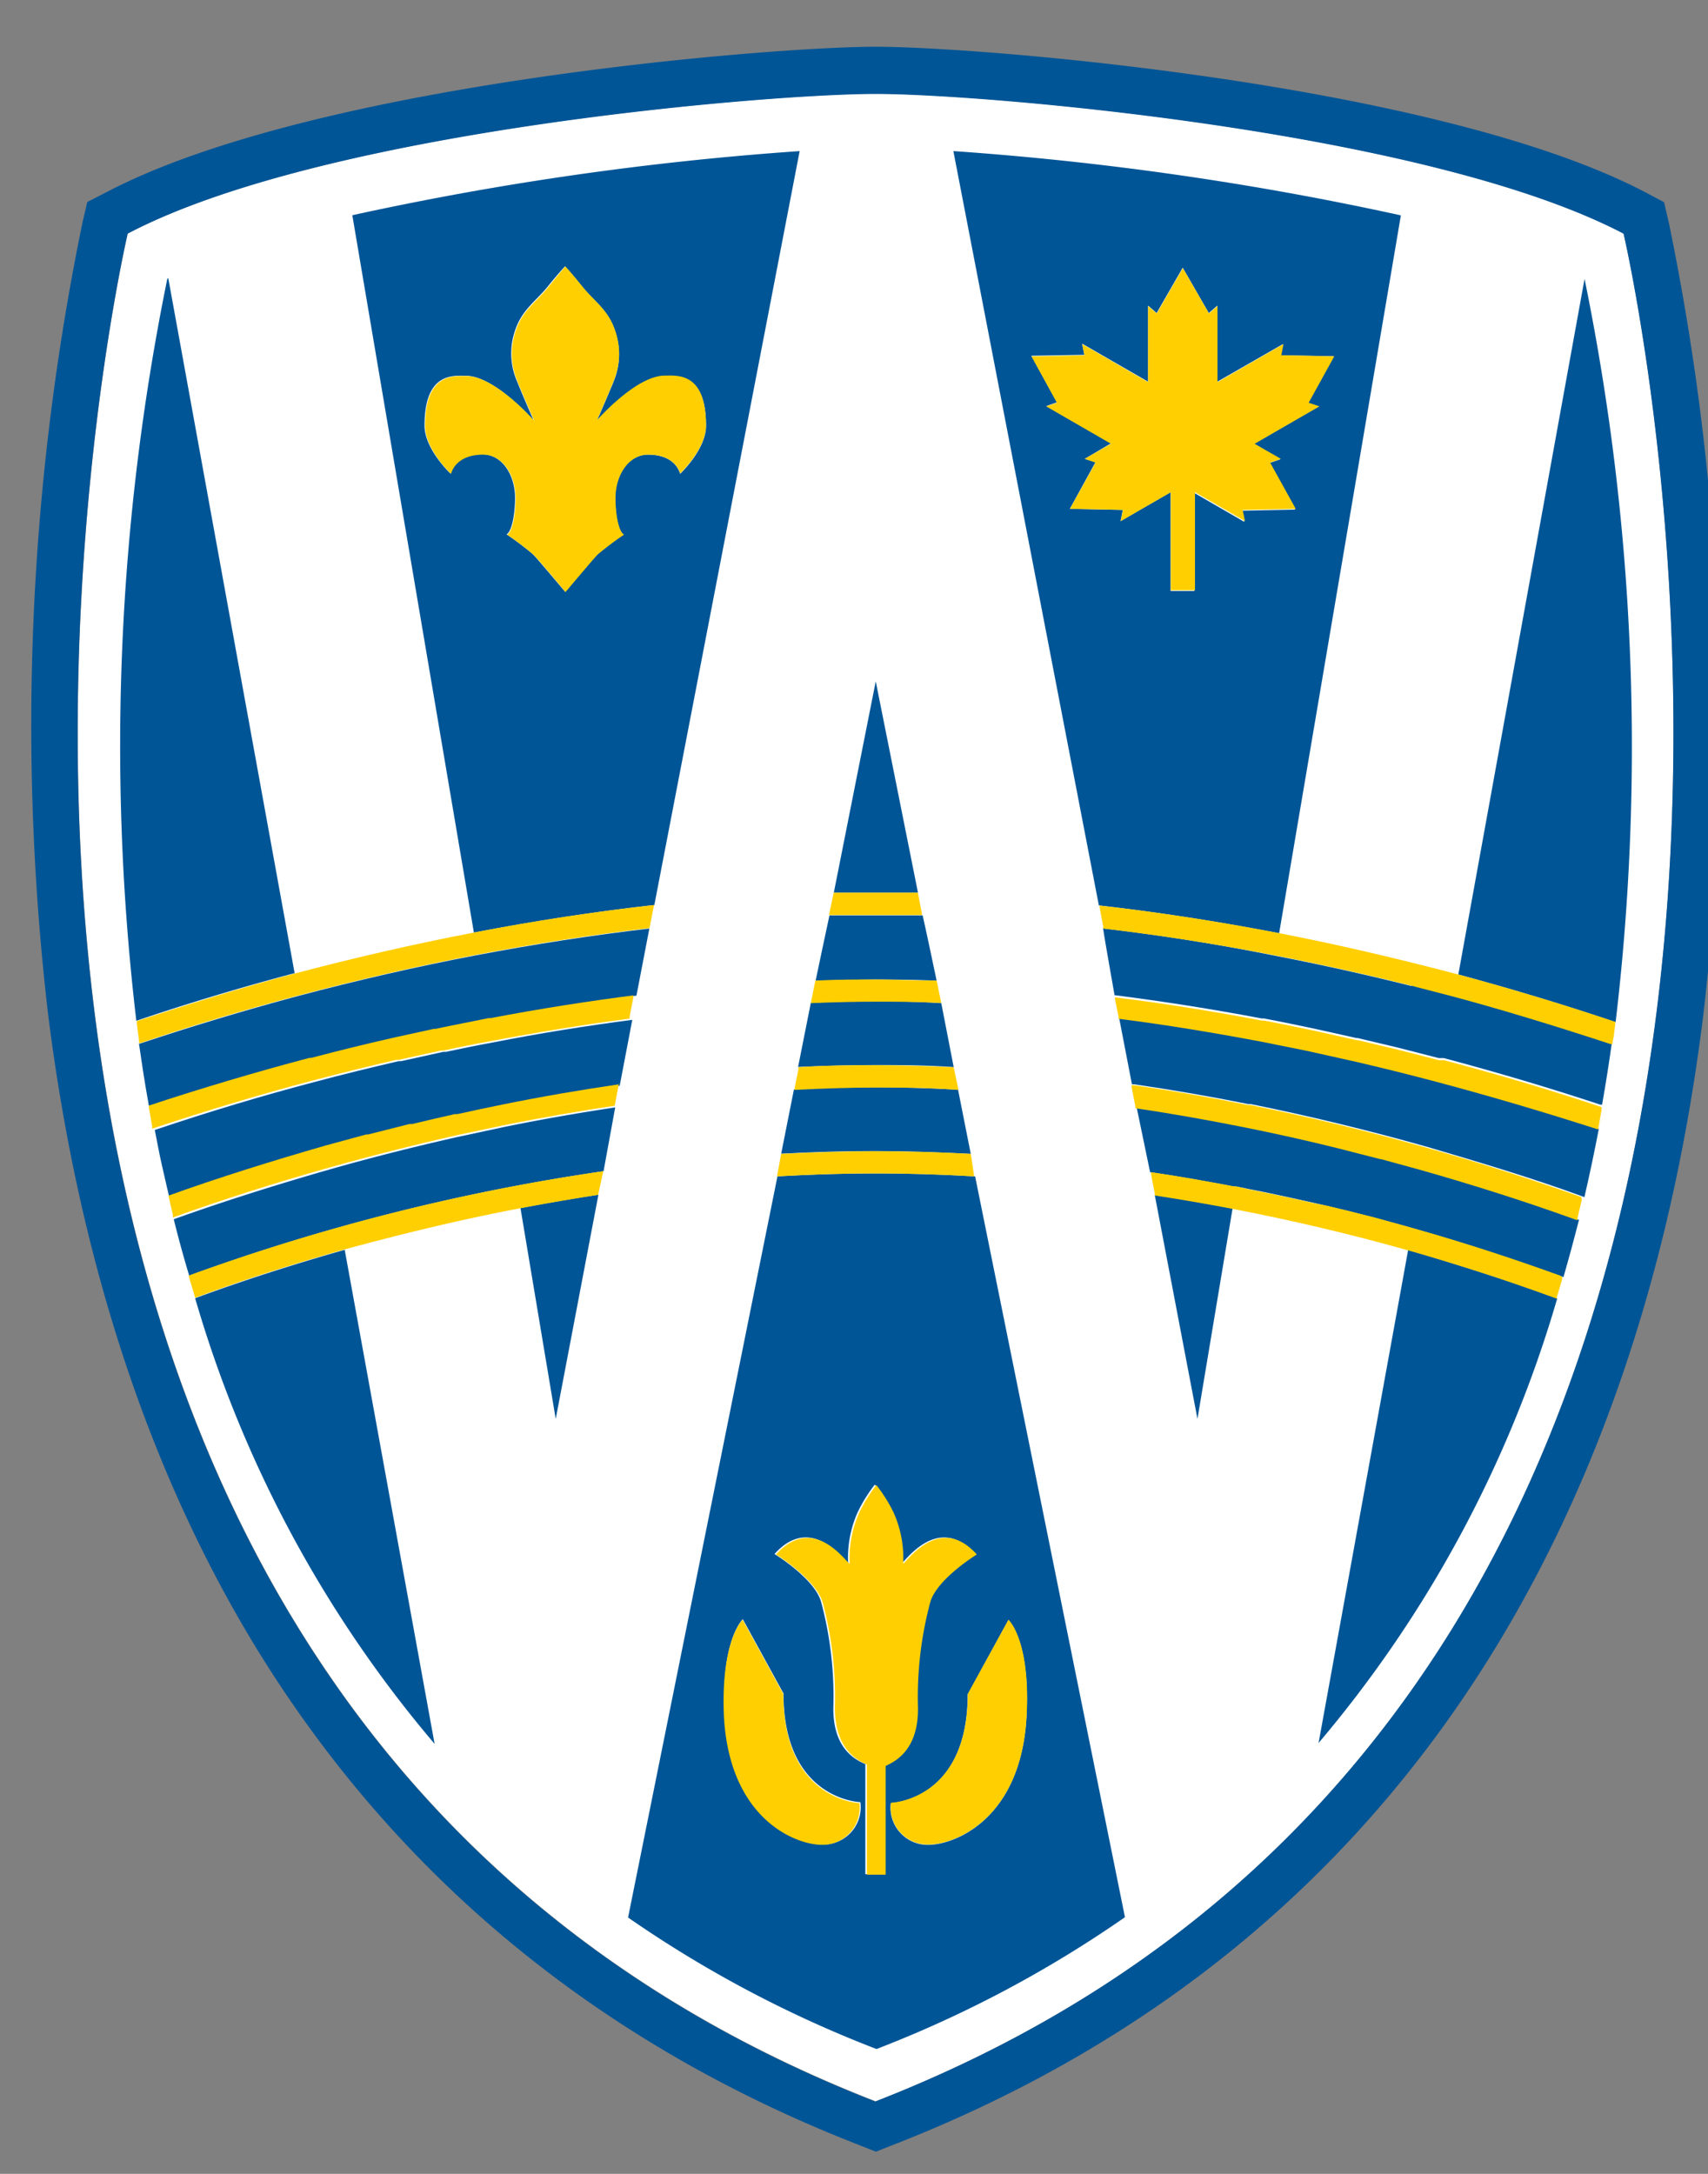 <svg width="110" height="140" xmlns="http://www.w3.org/2000/svg">
 <rect width="100%" height="100%" fill="#808080" stroke="none"/>
 <defs>
  <style>.cls-1{fill:#fff;}.cls-2{fill:#005596;}.cls-3{fill:#ffcf01;}.cls-4{fill:#58595b;}</style>
 </defs>
 <title>uwindsor_logo</title>
 <g>
  <title>background</title>
  <rect fill="none" id="canvas_background" height="142" width="112" y="-1" x="-1"/>
 </g>
 <g>
  <title>Layer 1</title>
  <path id="svg_1" d="m56.4,135.33c-70,-27.27 -48.17,-120.3 -48.17,-120.3c12.64,-6.65 41.29,-9 48.17,-9s35.53,2.39 48.17,9c-0.01,0 21.8,93.02 -48.17,120.3z" class="cls-1"/>
  <path id="svg_2" d="m107.48,14.35l-0.31,-1.33l-1.21,-0.64c-13.37,-7 -42.84,-9.37 -49.56,-9.37s-36.2,2.35 -49.57,9.38l-1.21,0.62l-0.31,1.33a160.5,160.5 0 0 0 -2.21,51c2,15.91 6.58,29.81 13.71,41.29c9,14.45 21.93,25.05 38.51,31.51l1.09,0.43l1.09,-0.43c16.58,-6.46 29.53,-17.06 38.5,-31.51c7.13,-11.48 11.74,-25.37 13.7,-41.29a160.37,160.37 0 0 0 -2.22,-50.99zm-51.09,121c-70,-27.27 -48.17,-120.3 -48.17,-120.3c12.64,-6.65 41.29,-9 48.17,-9s35.53,2.38 48.17,9c0,-0.02 21.8,93.01 -48.17,120.28l0,0.02z" class="cls-2"/>
  <path id="svg_3" d="m12.56,83.58a77.83,77.83 0 0 0 15.43,28.73l-5.79,-31.82c-4.25,1.2 -7.59,2.36 -9.64,3.12l0,-0.03z" class="cls-2"/>
  <path id="svg_4" d="m42.14,58.29l9.36,-48.56a198.91,198.91 0 0 0 -28.81,4.13l7.83,46.2c3.93,-0.75 7.82,-1.35 11.57,-1.77l0.05,0zm-2.52,-26.23c0,1.21 0.25,2.23 0.55,2.36a20.59,20.59 0 0 0 -1.71,1.29c-0.38,0.38 -2.06,2.41 -2.06,2.41s-1.68,-2 -2.06,-2.41a20.07,20.07 0 0 0 -1.72,-1.3c0.3,-0.13 0.55,-1.14 0.55,-2.36c0,-1.47 -0.85,-2.79 -2.1,-2.79c-1.81,0 -2.06,1.24 -2.06,1.24s-1.67,-1.57 -1.67,-3.09c0,-3.45 1.86,-3.21 2.66,-3.21c1.85,0 4.37,2.88 4.37,2.88c-0.28,-0.63 -0.76,-1.75 -0.9,-2.1c-0.06,-0.14 -0.13,-0.32 -0.21,-0.51a4.51,4.51 0 0 1 -0.09,-3.18c0.43,-1.33 1.35,-1.9 2.1,-2.83s1.12,-1.31 1.12,-1.31s0.31,0.32 1.11,1.31s1.67,1.5 2.1,2.83a4.5,4.5 0 0 1 -0.05,3.2c-0.07,0.2 -0.15,0.37 -0.21,0.51c-0.14,0.35 -0.62,1.47 -0.9,2.1c0,0 2.52,-2.88 4.37,-2.88c0.8,0 2.66,-0.23 2.66,3.21c0,1.52 -1.67,3.09 -1.67,3.09s-0.24,-1.24 -2.06,-1.24c-1.25,-0.01 -2.12,1.3 -2.12,2.78z" class="cls-2"/>
  <path id="svg_5" d="m20.09,68.16c1.74,-0.46 3.5,-0.89 5.21,-1.28l0.45,-0.1l2.24,-0.49l0.11,0l0.57,-0.12l2.79,-0.56l0.13,0l0,0c3.2,-0.61 6.36,-1.11 9.4,-1.49l0,0l0.08,-0.42l0.75,-3.9c-3.61,0.42 -7.36,1 -11.15,1.72s-7.69,1.62 -11.46,2.62c-3.55,0.95 -7,2 -10.2,3.07l-0.06,0c0.12,0.82 0.33,2.32 0.65,4.07c3.24,-1.08 6.81,-2.14 10.33,-3.07l0.16,-0.05z" class="cls-2"/>
  <path id="svg_6" d="m33.52,77.8l2.27,13.58l2.75,-14.44c-1.61,0.24 -3.25,0.52 -5,0.86l-0.02,0z" class="cls-2"/>
  <path id="svg_7" d="m23.62,73.17l0.12,0l2.6,-0.68l0.18,0c0.92,-0.22 1.85,-0.44 2.75,-0.64l0.17,0c1,-0.23 2,-0.43 2.92,-0.62c2.56,-0.52 5.08,-1 7.49,-1.3l0.06,0l0.81,-4.25c-2.94,0.38 -6,0.87 -9,1.46c-1,0.18 -1.95,0.38 -3,0.6l-0.17,0l-2.72,0.6l-0.16,0c-1.81,0.42 -3.62,0.86 -5.37,1.33c-3.35,0.88 -6.73,1.89 -10.33,3.1l0,0c0.14,0.73 0.29,1.54 0.46,2.28l0.13,0.57c0.11,0.5 0.23,1 0.35,1.51c3.16,-1.14 6.67,-2.25 10.16,-3.24l2.55,-0.72z" class="cls-2"/>
  <path id="svg_8" d="m29.81,73.15l-0.33,0.07c-2.74,0.62 -5.5,1.31 -8.2,2.08c-3.49,1 -6.88,2.07 -10.09,3.22l0,0q0.45,1.83 1,3.65l0.11,-0.06a134.4,134.4 0 0 1 26.57,-6.68l0,0l0.75,-4.11c-2.34,0.35 -4.76,0.77 -7.2,1.27l-2.61,0.56z" class="cls-2"/>
  <path id="svg_9" d="m18.98,62.7l-8.14,-44.77l-0.06,0a150.67,150.67 0 0 0 -2,47.81c3.24,-1.1 6.66,-2.13 10.16,-3.06l0.04,0.02z" class="cls-2"/>
  <path id="svg_10" d="m59.12,57.49l-2.72,-13.61l-2.7,13.61c0.87,0 1.77,0 2.66,0s1.83,0 2.76,0z" class="cls-2"/>
  <path id="svg_11" d="m60.32,63.15c-0.13,-0.62 -0.75,-3.57 -0.9,-4.2l0,0c-0.94,0 -1.94,0 -3,0s-2,0 -3,0l0,0c-0.14,0.63 -0.76,3.58 -0.89,4.2c1.41,0 2.69,-0.07 3.91,-0.07s2.46,0.02 3.88,0.07z" class="cls-2"/>
  <polygon id="svg_12" points="52.49,63.26 52.49,63.27 52.49,63.27 52.49,63.26 " class="cls-2"/>
  <path id="svg_13" d="m56.42,68.59c1.49,0 3.08,0 5,0.13l-0.8,-4.12l-0.1,0c-1.57,-0.11 -2.9,-0.11 -4.1,-0.11s-2.55,0 -4.12,0.09l-0.08,0l-0.82,4.13l0,0c1.96,-0.08 3.55,-0.12 5.02,-0.12z" class="cls-2"/>
  <path id="svg_14" d="m62.52,74.31l-0.82,-4.14l-0.08,0c-2,-0.1 -3.66,-0.15 -5.22,-0.15s-3.25,0 -5.27,0.15l0,0l-0.82,4.13c2.21,-0.12 4.19,-0.17 6.05,-0.17s3.95,0.07 6.16,0.18z" class="cls-2"/>
  <path id="svg_15" d="m62.77,75.76c-2.26,-0.13 -4.34,-0.19 -6.35,-0.19s-4.08,0.06 -6.35,0.19l0,0l-9.62,47.73a75.8,75.8 0 0 0 16,8.47a75.74,75.74 0 0 0 16,-8.49l-9.65,-47.71l-0.03,0zm-9.78,43c-1.71,0 -6,-1.66 -6.32,-8.32c-0.25,-4.87 1.17,-6.16 1.17,-6.16l2.62,4.78c0,6.86 4.95,7 4.95,7a2.4,2.4 0 0 1 -2.42,2.73l0,-0.03zm4,1.94l-1.26,0l0,-7.09c-0.65,-0.28 -2.1,-1 -2.06,-3.67a23.48,23.48 0 0 0 -0.79,-6.78c-0.42,-1.5 -3,-3.08 -3,-3.08c2.58,-2.87 4.84,1 4.74,0.54a7.18,7.18 0 0 1 0.62,-3.24a9.81,9.81 0 0 1 1.1,-1.77a9.78,9.78 0 0 1 1.11,1.77a7.16,7.16 0 0 1 0.62,3.24c-0.1,0.48 2.16,-3.41 4.74,-0.54c0,0 -2.54,1.58 -3,3.08a23.58,23.58 0 0 0 -0.79,6.78c0,2.85 -1.62,3.47 -2.18,3.72l0.15,7.04zm9.12,-10.21c-0.34,6.66 -4.62,8.32 -6.33,8.32a2.39,2.39 0 0 1 -2.41,-2.69s4.95,-0.14 4.95,-7l2.62,-4.78s1.42,1.27 1.17,6.15z" class="cls-2"/>
  <path id="svg_16" d="m92.62,69.65c-1.77,-0.47 -3.57,-0.91 -5.34,-1.33l-0.23,-0.05l-2.47,-0.55l-0.5,-0.11l-2.84,-0.57c-3.07,-0.59 -6.13,-1.08 -9.09,-1.46l-0.07,0l0.82,4.25l0.15,0c2.39,0.35 4.79,0.76 7.33,1.27l0.15,0c3.77,0.76 7.6,1.69 11.39,2.76c3.39,1 6.74,2 9.94,3.17l0.18,0.07q0.51,-2.21 0.93,-4.41l-0.17,-0.05c-3.28,-1.04 -6.71,-2.06 -10.18,-2.99z" class="cls-2"/>
  <path id="svg_17" d="m91.62,75.33l0,0l0,0l-2.59,-0.71l-0.05,0l-2.73,-0.7c-2,-0.48 -3.95,-0.92 -5.93,-1.33c-2.39,-0.48 -4.76,-0.9 -7.05,-1.24l-0.06,0l0.86,4.14l0,0c1.65,0.24 3.37,0.54 5.37,0.92l0.18,0l0.88,0.18l0.76,0.15l0.49,0.1c0.91,0.19 1.85,0.4 2.88,0.63l0.77,0.18c1.06,0.25 2,0.48 2.84,0.7l0.31,0.08l2,0.55l0.49,0.14c3.3,0.93 6.47,2 9.44,3.05l0.21,0.08q0.53,-1.84 1,-3.69l-0.22,-0.08c-3.18,-1.15 -6.49,-2.2 -9.85,-3.15z" class="cls-2"/>
  <path id="svg_18" d="m74.37,76.96l2.75,14.42l2.26,-13.55l0,0c-1.76,-0.34 -3.38,-0.62 -5.01,-0.87z" class="cls-2"/>
  <path id="svg_19" d="m90.69,80.49l-5.77,31.76a77.93,77.93 0 0 0 15.37,-28.63l0,0c-3.05,-1.13 -6.28,-2.13 -9.6,-3.13z" class="cls-2"/>
  <path id="svg_20" d="m104.05,65.83a150.56,150.56 0 0 0 -2,-47.87l0,0l-8.13,44.8l0,0c3.49,0.94 6.89,1.97 10.13,3.07z" class="cls-2"/>
  <path id="svg_21" d="m82.38,60.1l7.84,-46.23a198.93,198.93 0 0 0 -28.82,-4.14l9.37,48.58l0,0c3.79,0.43 7.69,1.04 11.61,1.79zm-12.52,-30.55l1.69,-1l-4.17,-2.4l0.69,-0.24l-1.65,-3l3.41,-0.06l-0.14,-0.72l4.25,2.45l0,-4.9l0.55,0.48l1.68,-2.92l1.68,2.92l0.55,-0.48l0,4.9l4.22,-2.42l-0.14,0.72l3.41,0.06l-1.65,3l0.69,0.24l-4.17,2.4l1.69,1l-0.69,0.24l1.65,3l-3.41,0.07l0.14,0.72l-3.22,-1.86l0,6.31l-1.53,0l0,-6.36l-3.22,1.86l0.14,-0.72l-3.41,-0.07l1.65,-3l-0.69,-0.22z" class="cls-2"/>
  <path id="svg_22" d="m93.62,64.16l-2.5,-0.67l-0.26,0c-2.88,-0.72 -5.8,-1.37 -8.69,-1.93c-3.79,-0.77 -7.55,-1.35 -11.13,-1.77c0.09,0.64 0.63,3.66 0.74,4.3l0,0c3.08,0.39 6.26,0.89 9.48,1.5l0.15,0c0.89,0.17 1.82,0.36 2.82,0.57l0.52,0.11l2.6,0.58l0.08,0l2.61,0.62l0.7,0.18l1.91,0.49l0.08,0l0.16,0l0.09,0c3.49,0.93 6.88,1.94 10.08,3l0.12,0c0.24,-1.36 0.45,-2.71 0.63,-4l-0.13,0c-3.19,-1.01 -6.6,-2.04 -10.06,-2.98z" class="cls-2"/>
  <polygon id="svg_23" points="11.14,78.4 11.14,78.4 11.14,78.4 11.14,78.4 " class="cls-3"/>
  <path id="svg_24" d="m59.11,57.49c-0.93,0 -1.83,0 -2.76,0s-1.79,0 -2.66,0c0,0 -0.3,1.44 -0.3,1.44l0,0c0.95,0 2,0 3,0s2,0 3,0l0,0s-0.27,-1.44 -0.28,-1.44z" class="cls-3"/>
  <path id="svg_25" d="m42.08,58.29c-3.75,0.42 -7.64,1 -11.57,1.77l0,0c-3.85,0.74 -7.73,1.63 -11.54,2.64l0,0c-3.5,0.93 -6.92,2 -10.16,3.06c0,0 0,0.08 0,0.13c0.05,0.39 0.1,0.78 0.15,1.17l0,0l0,0.12l0.06,0c3.22,-1.09 6.65,-2.13 10.2,-3.07c3.78,-1 7.63,-1.89 11.46,-2.62s7.54,-1.3 11.15,-1.72l0.29,-1.48l-0.04,0z" class="cls-3"/>
  <path id="svg_26" d="m8.83,65.89l0,0l0.16,1.16l0,0c-0.07,-0.38 -0.11,-0.77 -0.16,-1.16z" class="cls-3"/>
  <path id="svg_27" d="m93.92,62.76l0,0c-3.81,-1 -7.69,-1.92 -11.53,-2.66l0,0c-3.92,-0.76 -7.82,-1.36 -11.57,-1.78l0,0l0,0.13s0.23,1.22 0.23,1.22a0.53,0.53 0 0 0 0,0.13c3.59,0.42 7.34,1 11.12,1.74c2.89,0.56 5.81,1.21 8.69,1.93l0.26,0.07l2.47,0.64c3.49,0.94 6.9,2 10.13,3.06l0.13,0c0,-0.19 0.07,-0.39 0.09,-0.58s0.06,-0.49 0.09,-0.73l0,-0.12c-3.22,-1.08 -6.62,-2.11 -10.11,-3.05z" class="cls-3"/>
  <path id="svg_28" d="m38.83,75.43a134.4,134.4 0 0 0 -26.57,6.68l-0.11,0.06l0.42,1.41l0,0c2,-0.76 5.38,-1.92 9.64,-3.12l0,0c3.69,-1 7.5,-1.93 11.31,-2.65l0,0c1.76,-0.33 3.41,-0.61 5,-0.86l0.33,-1.51l-0.02,-0.01z" class="cls-3"/>
  <path id="svg_29" d="m100.5,82.16c-3,-1.09 -6.15,-2.12 -9.44,-3.05l-0.49,-0.14l-2,-0.55l-0.31,-0.08c-0.85,-0.22 -1.78,-0.45 -2.84,-0.7l-0.8,-0.15c-1,-0.24 -2,-0.44 -2.88,-0.63l-0.49,-0.1l-0.76,-0.15l-0.87,-0.2l-0.12,0c-2,-0.38 -3.72,-0.68 -5.37,-0.92l0,0l0,0.13l0.24,1.24l0,0.13c1.63,0.25 3.27,0.53 5,0.86l0,0c3.8,0.73 7.61,1.63 11.3,2.67l0,0c3.32,0.94 6.55,2 9.6,3.12l0,0l0,-0.12c0.12,-0.38 0.23,-0.76 0.34,-1.15l0,-0.12l-0.11,-0.09z" class="cls-3"/>
  <path id="svg_30" d="m100.34,83.49l0.34,-1.15l0,0c-0.11,0.38 -0.23,0.77 -0.34,1.15z" class="cls-3"/>
  <path id="svg_31" d="m62.52,74.31c-2.21,-0.12 -4.23,-0.17 -6.16,-0.17s-3.84,0.06 -6.05,0.17l-0.27,1.45l0,0c2.27,-0.13 4.35,-0.19 6.35,-0.19s4.09,0.06 6.35,0.19l0,0l-0.22,-1.45z" class="cls-3"/>
  <polygon id="svg_32" points="62.54,74.44 62.76,75.55 62.55,74.44 62.54,74.44 " class="cls-3"/>
  <path id="svg_33" d="m60.32,63.15c-1.42,0 -2.69,-0.07 -3.9,-0.07s-2.5,0 -3.91,0.07l-0.29,1.45l0.08,0c1.57,-0.06 2.88,-0.09 4.12,-0.09s2.53,0 4.1,0.08l0.1,0l-0.3,-1.44z" class="cls-3"/>
  <path id="svg_34" d="m40.98,64.08c-3,0.38 -6.2,0.88 -9.4,1.49l0,0l-0.13,0l-2.83,0.57l-0.57,0.12l-0.11,0l-2.24,0.49l-0.45,0.1c-1.72,0.39 -3.47,0.82 -5.21,1.28l-0.12,0c-3.52,0.93 -7.1,2 -10.33,3.07l0,0.13l0,0l0.21,1.21l0,0l0,0.15l0,0c3.6,-1.2 7,-2.22 10.33,-3.1c1.75,-0.46 3.56,-0.91 5.37,-1.33l0.16,0l2.72,-0.6l0.17,0c1,-0.22 2,-0.42 3,-0.6c3.06,-0.58 6.1,-1.08 9,-1.46l0,-0.13l0,0l0.24,-1.24l0,0l0,-0.13l0.19,-0.02z" class="cls-3"/>
  <polygon id="svg_35" points="41,64.21 41,64.21 40.76,65.45 40.76,65.45 41,64.21 41,64.21 " class="cls-3"/>
  <path id="svg_36" d="m9.62,71.39c0.07,0.39 0.13,0.77 0.22,1.2l0,0l-0.22,-1.21l0,0.01z" class="cls-3"/>
  <polygon id="svg_37" points="9.88,72.59 9.88,72.59 9.88,72.59 9.88,72.59 " class="cls-3"/>
  <path id="svg_38" d="m103.09,71.28c-3.2,-1.07 -6.59,-2.08 -10.08,-3l-0.09,0l-0.16,0l-0.08,0l-1.91,-0.49l-0.7,-0.18l-2.61,-0.62l-0.08,0l-2.6,-0.58l-0.52,-0.11c-1,-0.21 -1.93,-0.4 -2.82,-0.57l-0.15,0c-3.21,-0.61 -6.4,-1.12 -9.48,-1.5l0,0l0,0.13l0.23,1.13l0,0.13l0.07,0c3,0.38 6,0.88 9.09,1.46l2.84,0.57l0.5,0.11l2.47,0.55l0.23,0.05c1.77,0.41 3.57,0.86 5.34,1.33c3.49,0.93 6.92,1.95 10.19,3l0.17,0.05l0,-0.12c0.07,-0.39 0.14,-0.78 0.21,-1.18l0,-0.12l-0.06,-0.04z" class="cls-3"/>
  <path id="svg_39" d="m103,72.62l0.2,-1.18c-0.07,0.39 -0.14,0.79 -0.21,1.18l0.01,0z" class="cls-3"/>
  <path id="svg_40" d="m61.42,68.73c-1.92,-0.09 -3.51,-0.13 -5,-0.13s-3.06,0 -5,0.13l0,0l0,0.13l-0.24,1.2l0,0.13l0,0c2,-0.1 3.69,-0.15 5.27,-0.15s3.22,0 5.22,0.15l0.06,0l-0.31,-1.46z" class="cls-3"/>
  <path id="svg_41" d="m39.87,69.83c-2.41,0.35 -4.93,0.78 -7.49,1.3c-0.94,0.19 -1.89,0.39 -2.92,0.62l-0.17,0c-0.91,0.2 -1.83,0.42 -2.75,0.64l-0.18,0l-2.65,0.67l-0.12,0l-2.58,0.7c-3.48,1 -7,2.1 -10.16,3.24c0.09,0.4 0.18,0.81 0.28,1.21l0,0.08l0,0.12l0,0c3.21,-1.16 6.61,-2.24 10.09,-3.22c2.7,-0.76 5.46,-1.46 8.2,-2.08l0.33,-0.07l2.64,-0.56c2.45,-0.5 4.87,-0.92 7.2,-1.27c0,0 0.28,-1.49 0.28,-1.49l0,0.11z" class="cls-3"/>
  <polygon id="svg_42" points="11.14,78.4 11.14,78.4 11.14,78.4 11.14,78.4 " class="cls-3"/>
  <path id="svg_43" d="m11.12,78.32l0,0.08l0,0l0,-0.08z" class="cls-3"/>
  <path id="svg_44" d="m101.84,77.09c-3.2,-1.14 -6.55,-2.21 -9.94,-3.17c-3.79,-1.07 -7.62,-2 -11.39,-2.76l-0.15,0c-2.54,-0.51 -4.94,-0.93 -7.33,-1.27l-0.15,0l0,0.13l0.24,1.23l0,0.13l0.06,0c2.29,0.34 4.66,0.76 7.05,1.24c2,0.4 4,0.85 5.93,1.33l2.73,0.7l0.05,0l2.59,0.71l0,0l0,0c3.34,0.95 6.65,2 9.84,3.15l0.22,0.08l0,-0.12c0.09,-0.38 0.18,-0.77 0.27,-1.15l0,-0.12l-0.02,-0.11z" class="cls-3"/>
  <path id="svg_45" d="m43.8,30.49s1.67,-1.57 1.67,-3.09c0,-3.45 -1.85,-3.21 -2.66,-3.21c-1.85,0 -4.37,2.88 -4.37,2.88c0.28,-0.63 0.76,-1.75 0.9,-2.1c0.06,-0.14 0.13,-0.32 0.21,-0.51a4.5,4.5 0 0 0 0.07,-3.16c-0.43,-1.33 -1.35,-1.9 -2.1,-2.83s-1.11,-1.31 -1.11,-1.31s-0.29,0.33 -1.1,1.33s-1.67,1.5 -2.1,2.83a4.51,4.51 0 0 0 0.09,3.17c0.07,0.2 0.15,0.37 0.21,0.51c0.14,0.35 0.62,1.47 0.9,2.1c0,0 -2.52,-2.88 -4.37,-2.88c-0.8,0 -2.66,-0.23 -2.66,3.21c0,1.52 1.67,3.09 1.67,3.09s0.24,-1.24 2.06,-1.24c1.25,0 2.1,1.31 2.1,2.79c0,1.21 -0.25,2.23 -0.55,2.36a20.07,20.07 0 0 1 1.7,1.29c0.38,0.38 2.06,2.41 2.06,2.41s1.68,-2 2.06,-2.41a20.59,20.59 0 0 1 1.71,-1.29c-0.3,-0.13 -0.55,-1.14 -0.55,-2.36c0,-1.47 0.85,-2.79 2.1,-2.79c1.81,-0.01 2.06,1.21 2.06,1.21z" class="cls-3"/>
  <path id="svg_46" d="m57.38,116.1a2.39,2.39 0 0 0 2.41,2.69c1.71,0 6,-1.66 6.33,-8.32c0.25,-4.87 -1.17,-6.16 -1.17,-6.16l-2.62,4.78c0,6.87 -4.95,7.01 -4.95,7.01z" class="cls-3"/>
  <path id="svg_47" d="m50.45,109.1l-2.62,-4.78s-1.41,1.29 -1.21,6.17c0.34,6.66 4.62,8.32 6.32,8.32a2.4,2.4 0 0 0 2.41,-2.69s-4.9,-0.16 -4.9,-7.02z" class="cls-3"/>
  <path id="svg_48" d="m59.12,109.97a23.58,23.58 0 0 1 0.79,-6.78c0.42,-1.5 3,-3.08 3,-3.08c-2.58,-2.87 -4.84,1 -4.74,0.54a7.16,7.16 0 0 0 -0.62,-3.24a9.78,9.78 0 0 0 -1.11,-1.77a9.81,9.81 0 0 0 -1.1,1.77a7.18,7.18 0 0 0 -0.62,3.24c0.09,0.48 -2.16,-3.41 -4.74,-0.54c0,0 2.54,1.58 3,3.08a23.48,23.48 0 0 1 0.79,6.78c0,2.67 1.41,3.38 2.06,3.67l0,7.09l1.21,0l0,-7c0.47,-0.24 2.12,-0.9 2.08,-3.76z" class="cls-3"/>
  <polygon id="svg_49" points="72.32,32.84 72.18,33.56 75.4,31.7 75.4,38.01 76.13,38.01 76.22,38.01 76.96,38.01 76.96,31.7 80.18,33.56 80.03,32.84 83.45,32.77 81.8,29.79 82.49,29.55 80.8,28.58 84.97,26.17 84.28,25.94 85.93,22.95 82.52,22.88 82.66,22.16 78.41,24.61 78.41,19.71 77.86,20.19 76.18,17.27 74.5,20.19 73.94,19.71 73.94,24.61 69.7,22.16 69.84,22.88 66.43,22.95 68.07,25.94 67.38,26.17 71.55,28.58 69.86,29.55 70.56,29.79 68.91,32.77 72.32,32.84 " class="cls-3"/>
 </g>
</svg>
